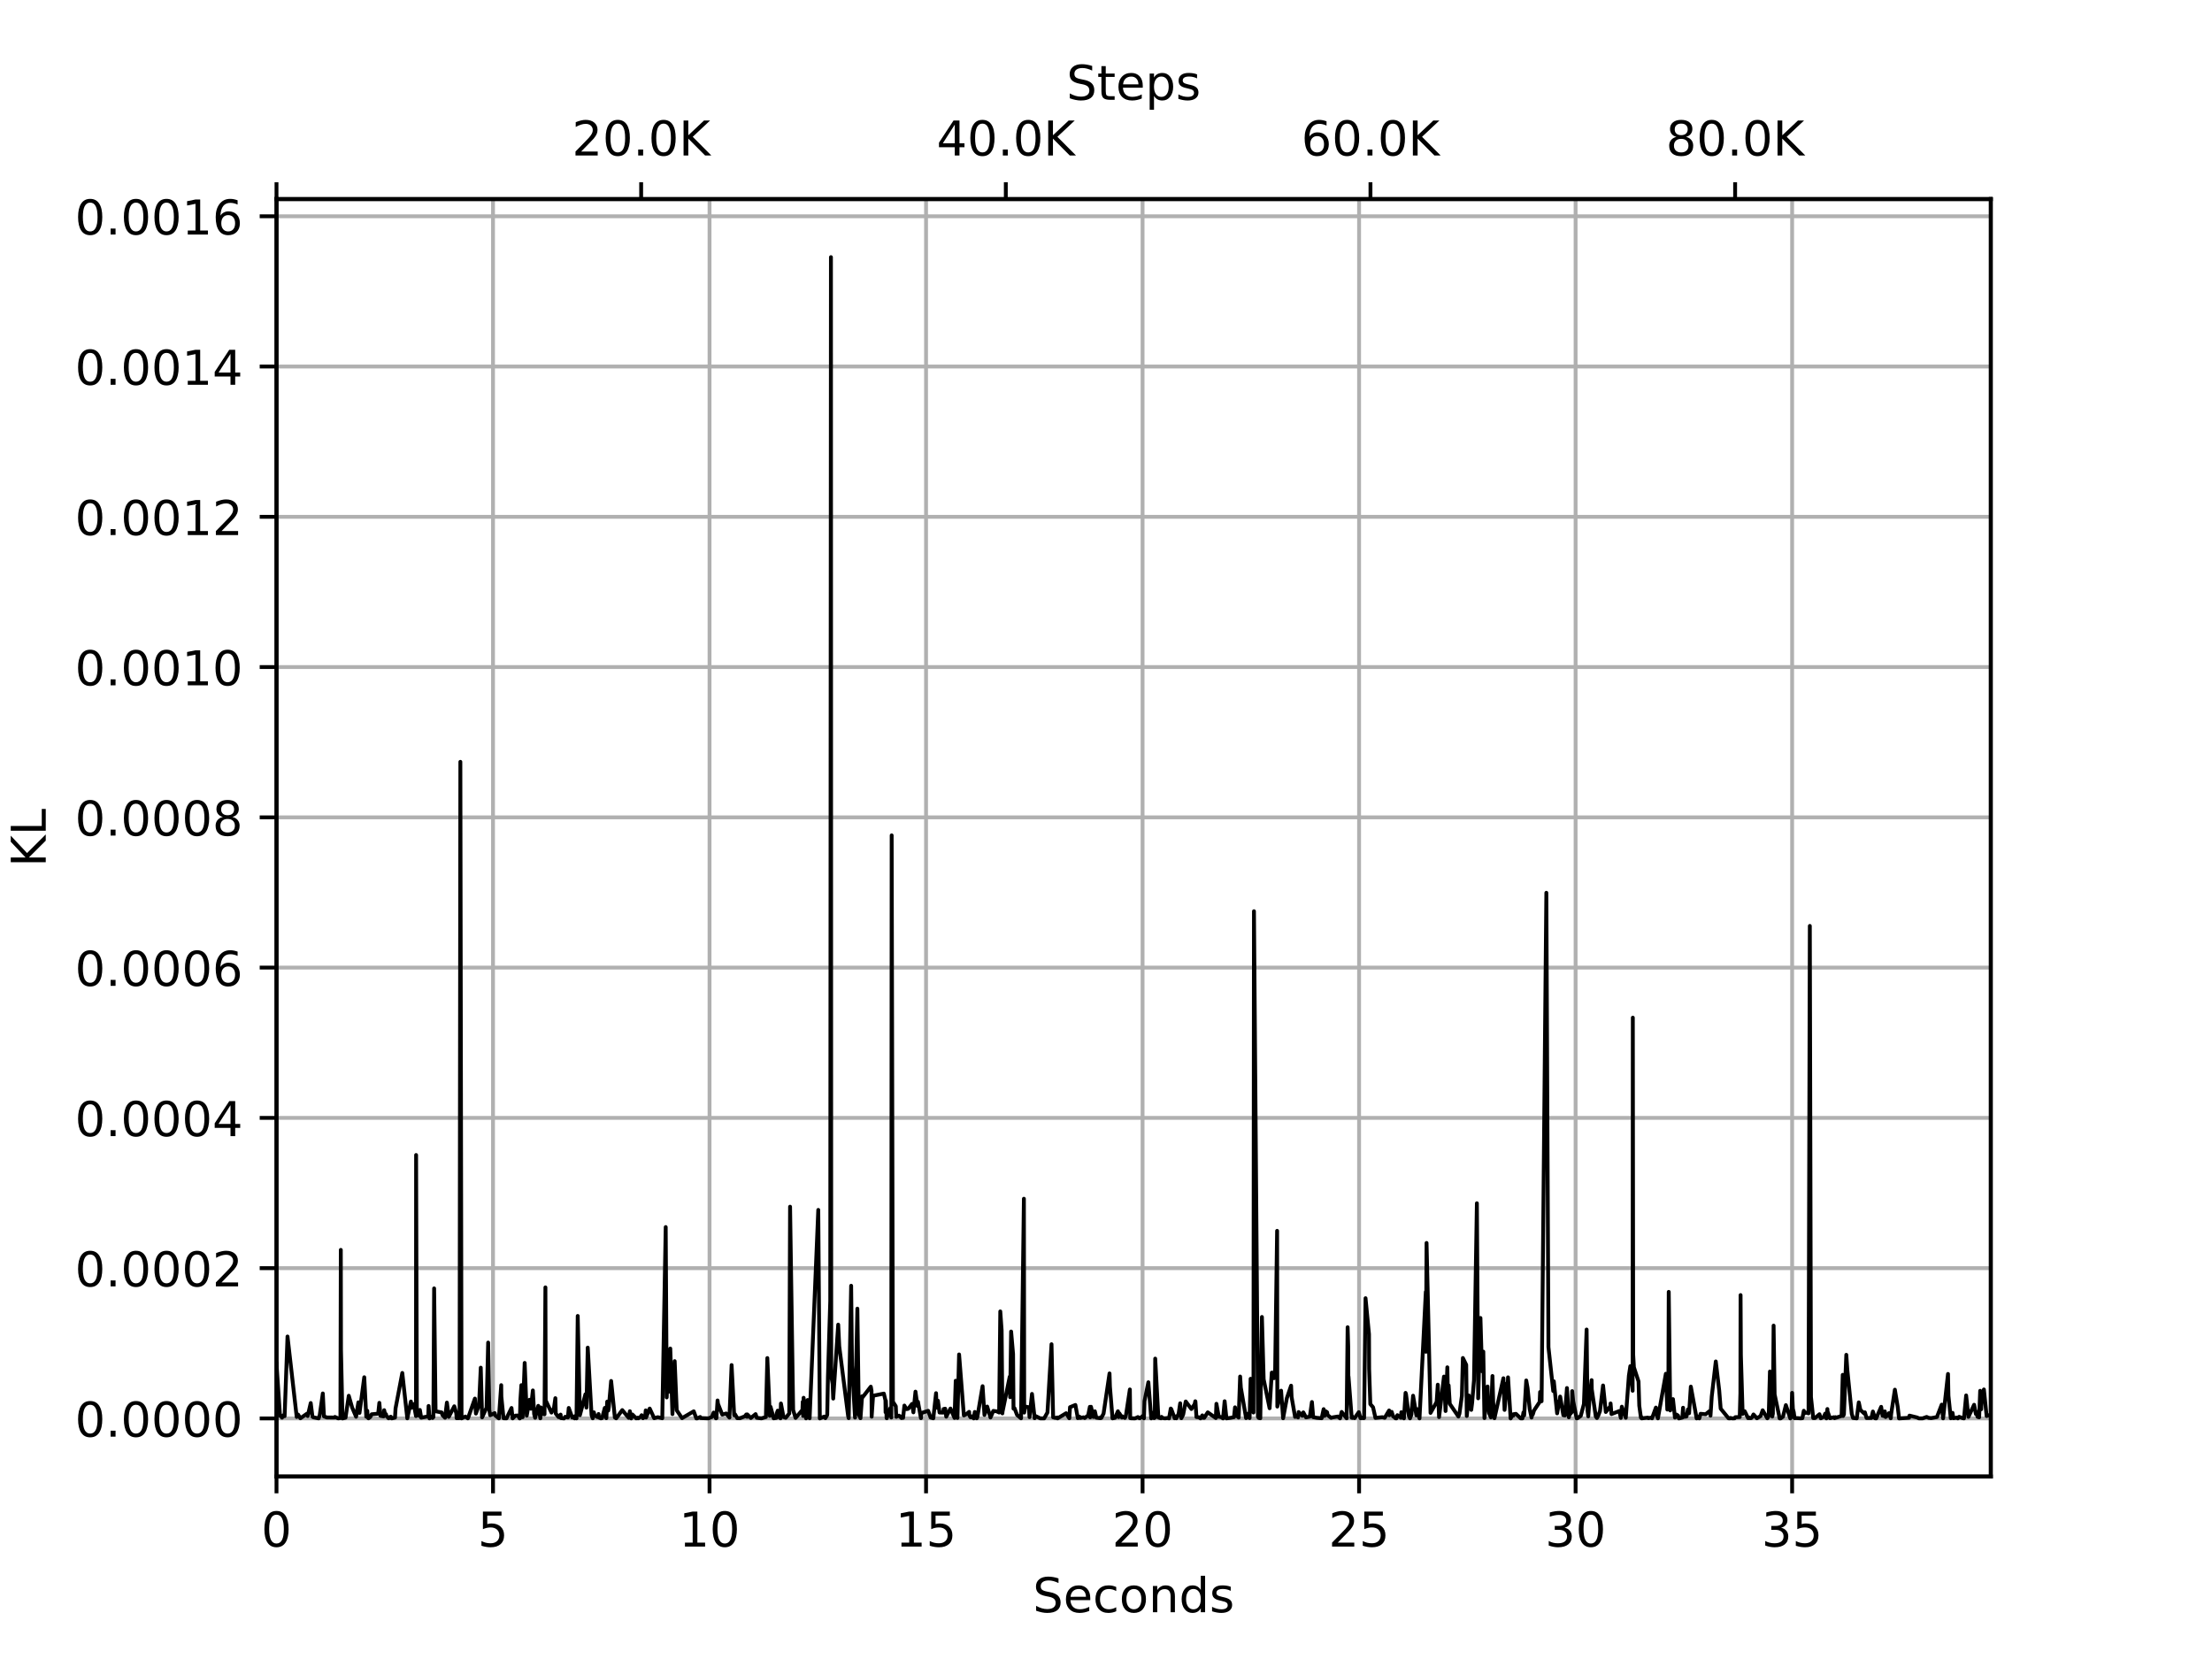 <?xml version="1.0" encoding="utf-8" standalone="no"?>
<!DOCTYPE svg PUBLIC "-//W3C//DTD SVG 1.1//EN"
  "http://www.w3.org/Graphics/SVG/1.1/DTD/svg11.dtd">
<!-- Created with matplotlib (https://matplotlib.org/) -->
<svg height="345.6pt" version="1.1" viewBox="0 0 460.8 345.6" width="460.8pt" xmlns="http://www.w3.org/2000/svg" xmlns:xlink="http://www.w3.org/1999/xlink">
 <defs>
  <style type="text/css">
*{stroke-linecap:butt;stroke-linejoin:round;}
  </style>
 </defs>
 <g id="figure_1">
  <g id="patch_1">
   <path d="M 0 345.6 
L 460.8 345.6 
L 460.8 0 
L 0 0 
z
" style="fill:#ffffff;"/>
  </g>
  <g id="axes_1">
   <g id="patch_2">
    <path d="M 57.6 307.584 
L 414.72 307.584 
L 414.72 41.472 
L 57.6 41.472 
z
" style="fill:#ffffff;"/>
   </g>
   <g id="matplotlib.axis_1">
    <g id="xtick_1">
     <g id="line2d_1">
      <path clip-path="url(#p949c461bba)" d="M 57.6 307.584 
L 57.6 41.472 
" style="fill:none;stroke:#b0b0b0;stroke-linecap:square;stroke-width:0.8;"/>
     </g>
     <g id="line2d_2">
      <defs>
       <path d="M 0 0 
L 0 3.5 
" id="m90bfcabd53" style="stroke:#000000;stroke-width:0.8;"/>
      </defs>
      <g>
       <use style="stroke:#000000;stroke-width:0.8;" x="57.6" xlink:href="#m90bfcabd53" y="307.584"/>
      </g>
     </g>
     <g id="text_1">
      <!-- 0 -->
      <defs>
       <path d="M 31.781 66.406 
Q 24.172 66.406 20.328 58.906 
Q 16.5 51.422 16.5 36.375 
Q 16.5 21.391 20.328 13.891 
Q 24.172 6.391 31.781 6.391 
Q 39.453 6.391 43.281 13.891 
Q 47.125 21.391 47.125 36.375 
Q 47.125 51.422 43.281 58.906 
Q 39.453 66.406 31.781 66.406 
z
M 31.781 74.219 
Q 44.047 74.219 50.516 64.516 
Q 56.984 54.828 56.984 36.375 
Q 56.984 17.969 50.516 8.266 
Q 44.047 -1.422 31.781 -1.422 
Q 19.531 -1.422 13.062 8.266 
Q 6.594 17.969 6.594 36.375 
Q 6.594 54.828 13.062 64.516 
Q 19.531 74.219 31.781 74.219 
z
" id="DejaVuSans-48"/>
      </defs>
      <g transform="translate(54.419 322.182)scale(0.1 -0.1)">
       <use xlink:href="#DejaVuSans-48"/>
      </g>
     </g>
    </g>
    <g id="xtick_2">
     <g id="line2d_3">
      <path clip-path="url(#p949c461bba)" d="M 102.705 307.584 
L 102.705 41.472 
" style="fill:none;stroke:#b0b0b0;stroke-linecap:square;stroke-width:0.8;"/>
     </g>
     <g id="line2d_4">
      <g>
       <use style="stroke:#000000;stroke-width:0.8;" x="102.705" xlink:href="#m90bfcabd53" y="307.584"/>
      </g>
     </g>
     <g id="text_2">
      <!-- 5 -->
      <defs>
       <path d="M 10.797 72.906 
L 49.516 72.906 
L 49.516 64.594 
L 19.828 64.594 
L 19.828 46.734 
Q 21.969 47.469 24.109 47.828 
Q 26.266 48.188 28.422 48.188 
Q 40.625 48.188 47.75 41.5 
Q 54.891 34.812 54.891 23.391 
Q 54.891 11.625 47.562 5.094 
Q 40.234 -1.422 26.906 -1.422 
Q 22.312 -1.422 17.547 -0.641 
Q 12.797 0.141 7.719 1.703 
L 7.719 11.625 
Q 12.109 9.234 16.797 8.062 
Q 21.484 6.891 26.703 6.891 
Q 35.156 6.891 40.078 11.328 
Q 45.016 15.766 45.016 23.391 
Q 45.016 31 40.078 35.438 
Q 35.156 39.891 26.703 39.891 
Q 22.75 39.891 18.812 39.016 
Q 14.891 38.141 10.797 36.281 
z
" id="DejaVuSans-53"/>
      </defs>
      <g transform="translate(99.523 322.182)scale(0.1 -0.1)">
       <use xlink:href="#DejaVuSans-53"/>
      </g>
     </g>
    </g>
    <g id="xtick_3">
     <g id="line2d_5">
      <path clip-path="url(#p949c461bba)" d="M 147.809 307.584 
L 147.809 41.472 
" style="fill:none;stroke:#b0b0b0;stroke-linecap:square;stroke-width:0.8;"/>
     </g>
     <g id="line2d_6">
      <g>
       <use style="stroke:#000000;stroke-width:0.8;" x="147.809" xlink:href="#m90bfcabd53" y="307.584"/>
      </g>
     </g>
     <g id="text_3">
      <!-- 10 -->
      <defs>
       <path d="M 12.406 8.297 
L 28.516 8.297 
L 28.516 63.922 
L 10.984 60.406 
L 10.984 69.391 
L 28.422 72.906 
L 38.281 72.906 
L 38.281 8.297 
L 54.391 8.297 
L 54.391 0 
L 12.406 0 
z
" id="DejaVuSans-49"/>
      </defs>
      <g transform="translate(141.447 322.182)scale(0.1 -0.1)">
       <use xlink:href="#DejaVuSans-49"/>
       <use x="63.623" xlink:href="#DejaVuSans-48"/>
      </g>
     </g>
    </g>
    <g id="xtick_4">
     <g id="line2d_7">
      <path clip-path="url(#p949c461bba)" d="M 192.914 307.584 
L 192.914 41.472 
" style="fill:none;stroke:#b0b0b0;stroke-linecap:square;stroke-width:0.8;"/>
     </g>
     <g id="line2d_8">
      <g>
       <use style="stroke:#000000;stroke-width:0.8;" x="192.914" xlink:href="#m90bfcabd53" y="307.584"/>
      </g>
     </g>
     <g id="text_4">
      <!-- 15 -->
      <g transform="translate(186.551 322.182)scale(0.1 -0.1)">
       <use xlink:href="#DejaVuSans-49"/>
       <use x="63.623" xlink:href="#DejaVuSans-53"/>
      </g>
     </g>
    </g>
    <g id="xtick_5">
     <g id="line2d_9">
      <path clip-path="url(#p949c461bba)" d="M 238.018 307.584 
L 238.018 41.472 
" style="fill:none;stroke:#b0b0b0;stroke-linecap:square;stroke-width:0.8;"/>
     </g>
     <g id="line2d_10">
      <g>
       <use style="stroke:#000000;stroke-width:0.8;" x="238.018" xlink:href="#m90bfcabd53" y="307.584"/>
      </g>
     </g>
     <g id="text_5">
      <!-- 20 -->
      <defs>
       <path d="M 19.188 8.297 
L 53.609 8.297 
L 53.609 0 
L 7.328 0 
L 7.328 8.297 
Q 12.938 14.109 22.625 23.891 
Q 32.328 33.688 34.812 36.531 
Q 39.547 41.844 41.422 45.531 
Q 43.312 49.219 43.312 52.781 
Q 43.312 58.594 39.234 62.25 
Q 35.156 65.922 28.609 65.922 
Q 23.969 65.922 18.812 64.312 
Q 13.672 62.703 7.812 59.422 
L 7.812 69.391 
Q 13.766 71.781 18.938 73 
Q 24.125 74.219 28.422 74.219 
Q 39.75 74.219 46.484 68.547 
Q 53.219 62.891 53.219 53.422 
Q 53.219 48.922 51.531 44.891 
Q 49.859 40.875 45.406 35.406 
Q 44.188 33.984 37.641 27.219 
Q 31.109 20.453 19.188 8.297 
z
" id="DejaVuSans-50"/>
      </defs>
      <g transform="translate(231.656 322.182)scale(0.1 -0.1)">
       <use xlink:href="#DejaVuSans-50"/>
       <use x="63.623" xlink:href="#DejaVuSans-48"/>
      </g>
     </g>
    </g>
    <g id="xtick_6">
     <g id="line2d_11">
      <path clip-path="url(#p949c461bba)" d="M 283.123 307.584 
L 283.123 41.472 
" style="fill:none;stroke:#b0b0b0;stroke-linecap:square;stroke-width:0.8;"/>
     </g>
     <g id="line2d_12">
      <g>
       <use style="stroke:#000000;stroke-width:0.8;" x="283.123" xlink:href="#m90bfcabd53" y="307.584"/>
      </g>
     </g>
     <g id="text_6">
      <!-- 25 -->
      <g transform="translate(276.76 322.182)scale(0.1 -0.1)">
       <use xlink:href="#DejaVuSans-50"/>
       <use x="63.623" xlink:href="#DejaVuSans-53"/>
      </g>
     </g>
    </g>
    <g id="xtick_7">
     <g id="line2d_13">
      <path clip-path="url(#p949c461bba)" d="M 328.227 307.584 
L 328.227 41.472 
" style="fill:none;stroke:#b0b0b0;stroke-linecap:square;stroke-width:0.8;"/>
     </g>
     <g id="line2d_14">
      <g>
       <use style="stroke:#000000;stroke-width:0.8;" x="328.227" xlink:href="#m90bfcabd53" y="307.584"/>
      </g>
     </g>
     <g id="text_7">
      <!-- 30 -->
      <defs>
       <path d="M 40.578 39.312 
Q 47.656 37.797 51.625 33 
Q 55.609 28.219 55.609 21.188 
Q 55.609 10.406 48.188 4.484 
Q 40.766 -1.422 27.094 -1.422 
Q 22.516 -1.422 17.656 -0.516 
Q 12.797 0.391 7.625 2.203 
L 7.625 11.719 
Q 11.719 9.328 16.594 8.109 
Q 21.484 6.891 26.812 6.891 
Q 36.078 6.891 40.938 10.547 
Q 45.797 14.203 45.797 21.188 
Q 45.797 27.641 41.281 31.266 
Q 36.766 34.906 28.719 34.906 
L 20.219 34.906 
L 20.219 43.016 
L 29.109 43.016 
Q 36.375 43.016 40.234 45.922 
Q 44.094 48.828 44.094 54.297 
Q 44.094 59.906 40.109 62.906 
Q 36.141 65.922 28.719 65.922 
Q 24.656 65.922 20.016 65.031 
Q 15.375 64.156 9.812 62.312 
L 9.812 71.094 
Q 15.438 72.656 20.344 73.438 
Q 25.25 74.219 29.594 74.219 
Q 40.828 74.219 47.359 69.109 
Q 53.906 64.016 53.906 55.328 
Q 53.906 49.266 50.438 45.094 
Q 46.969 40.922 40.578 39.312 
z
" id="DejaVuSans-51"/>
      </defs>
      <g transform="translate(321.865 322.182)scale(0.1 -0.1)">
       <use xlink:href="#DejaVuSans-51"/>
       <use x="63.623" xlink:href="#DejaVuSans-48"/>
      </g>
     </g>
    </g>
    <g id="xtick_8">
     <g id="line2d_15">
      <path clip-path="url(#p949c461bba)" d="M 373.332 307.584 
L 373.332 41.472 
" style="fill:none;stroke:#b0b0b0;stroke-linecap:square;stroke-width:0.8;"/>
     </g>
     <g id="line2d_16">
      <g>
       <use style="stroke:#000000;stroke-width:0.8;" x="373.332" xlink:href="#m90bfcabd53" y="307.584"/>
      </g>
     </g>
     <g id="text_8">
      <!-- 35 -->
      <g transform="translate(366.969 322.182)scale(0.1 -0.1)">
       <use xlink:href="#DejaVuSans-51"/>
       <use x="63.623" xlink:href="#DejaVuSans-53"/>
      </g>
     </g>
    </g>
    <g id="text_9">
     <!-- Seconds -->
     <defs>
      <path d="M 53.516 70.516 
L 53.516 60.891 
Q 47.906 63.578 42.922 64.891 
Q 37.938 66.219 33.297 66.219 
Q 25.25 66.219 20.875 63.094 
Q 16.5 59.969 16.5 54.203 
Q 16.5 49.359 19.406 46.891 
Q 22.312 44.438 30.422 42.922 
L 36.375 41.703 
Q 47.406 39.594 52.656 34.297 
Q 57.906 29 57.906 20.125 
Q 57.906 9.516 50.797 4.047 
Q 43.703 -1.422 29.984 -1.422 
Q 24.812 -1.422 18.969 -0.25 
Q 13.141 0.922 6.891 3.219 
L 6.891 13.375 
Q 12.891 10.016 18.656 8.297 
Q 24.422 6.594 29.984 6.594 
Q 38.422 6.594 43.016 9.906 
Q 47.609 13.234 47.609 19.391 
Q 47.609 24.75 44.312 27.781 
Q 41.016 30.812 33.5 32.328 
L 27.484 33.5 
Q 16.453 35.688 11.516 40.375 
Q 6.594 45.062 6.594 53.422 
Q 6.594 63.094 13.406 68.656 
Q 20.219 74.219 32.172 74.219 
Q 37.312 74.219 42.625 73.281 
Q 47.953 72.359 53.516 70.516 
z
" id="DejaVuSans-83"/>
      <path d="M 56.203 29.594 
L 56.203 25.203 
L 14.891 25.203 
Q 15.484 15.922 20.484 11.062 
Q 25.484 6.203 34.422 6.203 
Q 39.594 6.203 44.453 7.469 
Q 49.312 8.734 54.109 11.281 
L 54.109 2.781 
Q 49.266 0.734 44.188 -0.344 
Q 39.109 -1.422 33.891 -1.422 
Q 20.797 -1.422 13.156 6.188 
Q 5.516 13.812 5.516 26.812 
Q 5.516 40.234 12.766 48.109 
Q 20.016 56 32.328 56 
Q 43.359 56 49.781 48.891 
Q 56.203 41.797 56.203 29.594 
z
M 47.219 32.234 
Q 47.125 39.594 43.094 43.984 
Q 39.062 48.391 32.422 48.391 
Q 24.906 48.391 20.391 44.141 
Q 15.875 39.891 15.188 32.172 
z
" id="DejaVuSans-101"/>
      <path d="M 48.781 52.594 
L 48.781 44.188 
Q 44.969 46.297 41.141 47.344 
Q 37.312 48.391 33.406 48.391 
Q 24.656 48.391 19.812 42.844 
Q 14.984 37.312 14.984 27.297 
Q 14.984 17.281 19.812 11.734 
Q 24.656 6.203 33.406 6.203 
Q 37.312 6.203 41.141 7.25 
Q 44.969 8.297 48.781 10.406 
L 48.781 2.094 
Q 45.016 0.344 40.984 -0.531 
Q 36.969 -1.422 32.422 -1.422 
Q 20.062 -1.422 12.781 6.344 
Q 5.516 14.109 5.516 27.297 
Q 5.516 40.672 12.859 48.328 
Q 20.219 56 33.016 56 
Q 37.156 56 41.109 55.141 
Q 45.062 54.297 48.781 52.594 
z
" id="DejaVuSans-99"/>
      <path d="M 30.609 48.391 
Q 23.391 48.391 19.188 42.75 
Q 14.984 37.109 14.984 27.297 
Q 14.984 17.484 19.156 11.844 
Q 23.344 6.203 30.609 6.203 
Q 37.797 6.203 41.984 11.859 
Q 46.188 17.531 46.188 27.297 
Q 46.188 37.016 41.984 42.703 
Q 37.797 48.391 30.609 48.391 
z
M 30.609 56 
Q 42.328 56 49.016 48.375 
Q 55.719 40.766 55.719 27.297 
Q 55.719 13.875 49.016 6.219 
Q 42.328 -1.422 30.609 -1.422 
Q 18.844 -1.422 12.172 6.219 
Q 5.516 13.875 5.516 27.297 
Q 5.516 40.766 12.172 48.375 
Q 18.844 56 30.609 56 
z
" id="DejaVuSans-111"/>
      <path d="M 54.891 33.016 
L 54.891 0 
L 45.906 0 
L 45.906 32.719 
Q 45.906 40.484 42.875 44.328 
Q 39.844 48.188 33.797 48.188 
Q 26.516 48.188 22.312 43.547 
Q 18.109 38.922 18.109 30.906 
L 18.109 0 
L 9.078 0 
L 9.078 54.688 
L 18.109 54.688 
L 18.109 46.188 
Q 21.344 51.125 25.703 53.562 
Q 30.078 56 35.797 56 
Q 45.219 56 50.047 50.172 
Q 54.891 44.344 54.891 33.016 
z
" id="DejaVuSans-110"/>
      <path d="M 45.406 46.391 
L 45.406 75.984 
L 54.391 75.984 
L 54.391 0 
L 45.406 0 
L 45.406 8.203 
Q 42.578 3.328 38.25 0.953 
Q 33.938 -1.422 27.875 -1.422 
Q 17.969 -1.422 11.734 6.484 
Q 5.516 14.406 5.516 27.297 
Q 5.516 40.188 11.734 48.094 
Q 17.969 56 27.875 56 
Q 33.938 56 38.25 53.625 
Q 42.578 51.266 45.406 46.391 
z
M 14.797 27.297 
Q 14.797 17.391 18.875 11.75 
Q 22.953 6.109 30.078 6.109 
Q 37.203 6.109 41.297 11.75 
Q 45.406 17.391 45.406 27.297 
Q 45.406 37.203 41.297 42.844 
Q 37.203 48.484 30.078 48.484 
Q 22.953 48.484 18.875 42.844 
Q 14.797 37.203 14.797 27.297 
z
" id="DejaVuSans-100"/>
      <path d="M 44.281 53.078 
L 44.281 44.578 
Q 40.484 46.531 36.375 47.5 
Q 32.281 48.484 27.875 48.484 
Q 21.188 48.484 17.844 46.438 
Q 14.5 44.391 14.5 40.281 
Q 14.5 37.156 16.891 35.375 
Q 19.281 33.594 26.516 31.984 
L 29.594 31.297 
Q 39.156 29.25 43.188 25.516 
Q 47.219 21.781 47.219 15.094 
Q 47.219 7.469 41.188 3.016 
Q 35.156 -1.422 24.609 -1.422 
Q 20.219 -1.422 15.453 -0.562 
Q 10.688 0.297 5.422 2 
L 5.422 11.281 
Q 10.406 8.688 15.234 7.391 
Q 20.062 6.109 24.812 6.109 
Q 31.156 6.109 34.562 8.281 
Q 37.984 10.453 37.984 14.406 
Q 37.984 18.062 35.516 20.016 
Q 33.062 21.969 24.703 23.781 
L 21.578 24.516 
Q 13.234 26.266 9.516 29.906 
Q 5.812 33.547 5.812 39.891 
Q 5.812 47.609 11.281 51.797 
Q 16.75 56 26.812 56 
Q 31.781 56 36.172 55.266 
Q 40.578 54.547 44.281 53.078 
z
" id="DejaVuSans-115"/>
     </defs>
     <g transform="translate(215.153 335.861)scale(0.1 -0.1)">
      <use xlink:href="#DejaVuSans-83"/>
      <use x="63.477" xlink:href="#DejaVuSans-101"/>
      <use x="125" xlink:href="#DejaVuSans-99"/>
      <use x="179.98" xlink:href="#DejaVuSans-111"/>
      <use x="241.162" xlink:href="#DejaVuSans-110"/>
      <use x="304.541" xlink:href="#DejaVuSans-100"/>
      <use x="368.018" xlink:href="#DejaVuSans-115"/>
     </g>
    </g>
   </g>
   <g id="matplotlib.axis_2">
    <g id="ytick_1">
     <g id="line2d_17">
      <path clip-path="url(#p949c461bba)" d="M 57.6 295.482 
L 414.72 295.482 
" style="fill:none;stroke:#b0b0b0;stroke-linecap:square;stroke-width:0.8;"/>
     </g>
     <g id="line2d_18">
      <defs>
       <path d="M 0 0 
L -3.5 0 
" id="mb5ac6f2df6" style="stroke:#000000;stroke-width:0.8;"/>
      </defs>
      <g>
       <use style="stroke:#000000;stroke-width:0.8;" x="57.6" xlink:href="#mb5ac6f2df6" y="295.482"/>
      </g>
     </g>
     <g id="text_10">
      <!-- 0.0000 -->
      <defs>
       <path d="M 10.688 12.406 
L 21 12.406 
L 21 0 
L 10.688 0 
z
" id="DejaVuSans-46"/>
      </defs>
      <g transform="translate(15.609 299.282)scale(0.1 -0.1)">
       <use xlink:href="#DejaVuSans-48"/>
       <use x="63.623" xlink:href="#DejaVuSans-46"/>
       <use x="95.41" xlink:href="#DejaVuSans-48"/>
       <use x="159.033" xlink:href="#DejaVuSans-48"/>
       <use x="222.656" xlink:href="#DejaVuSans-48"/>
       <use x="286.279" xlink:href="#DejaVuSans-48"/>
      </g>
     </g>
    </g>
    <g id="ytick_2">
     <g id="line2d_19">
      <path clip-path="url(#p949c461bba)" d="M 57.6 264.179 
L 414.72 264.179 
" style="fill:none;stroke:#b0b0b0;stroke-linecap:square;stroke-width:0.8;"/>
     </g>
     <g id="line2d_20">
      <g>
       <use style="stroke:#000000;stroke-width:0.8;" x="57.6" xlink:href="#mb5ac6f2df6" y="264.179"/>
      </g>
     </g>
     <g id="text_11">
      <!-- 0.0002 -->
      <g transform="translate(15.609 267.978)scale(0.1 -0.1)">
       <use xlink:href="#DejaVuSans-48"/>
       <use x="63.623" xlink:href="#DejaVuSans-46"/>
       <use x="95.41" xlink:href="#DejaVuSans-48"/>
       <use x="159.033" xlink:href="#DejaVuSans-48"/>
       <use x="222.656" xlink:href="#DejaVuSans-48"/>
       <use x="286.279" xlink:href="#DejaVuSans-50"/>
      </g>
     </g>
    </g>
    <g id="ytick_3">
     <g id="line2d_21">
      <path clip-path="url(#p949c461bba)" d="M 57.6 232.875 
L 414.72 232.875 
" style="fill:none;stroke:#b0b0b0;stroke-linecap:square;stroke-width:0.8;"/>
     </g>
     <g id="line2d_22">
      <g>
       <use style="stroke:#000000;stroke-width:0.8;" x="57.6" xlink:href="#mb5ac6f2df6" y="232.875"/>
      </g>
     </g>
     <g id="text_12">
      <!-- 0.0004 -->
      <defs>
       <path d="M 37.797 64.312 
L 12.891 25.391 
L 37.797 25.391 
z
M 35.203 72.906 
L 47.609 72.906 
L 47.609 25.391 
L 58.016 25.391 
L 58.016 17.188 
L 47.609 17.188 
L 47.609 0 
L 37.797 0 
L 37.797 17.188 
L 4.891 17.188 
L 4.891 26.703 
z
" id="DejaVuSans-52"/>
      </defs>
      <g transform="translate(15.609 236.674)scale(0.1 -0.1)">
       <use xlink:href="#DejaVuSans-48"/>
       <use x="63.623" xlink:href="#DejaVuSans-46"/>
       <use x="95.41" xlink:href="#DejaVuSans-48"/>
       <use x="159.033" xlink:href="#DejaVuSans-48"/>
       <use x="222.656" xlink:href="#DejaVuSans-48"/>
       <use x="286.279" xlink:href="#DejaVuSans-52"/>
      </g>
     </g>
    </g>
    <g id="ytick_4">
     <g id="line2d_23">
      <path clip-path="url(#p949c461bba)" d="M 57.6 201.571 
L 414.72 201.571 
" style="fill:none;stroke:#b0b0b0;stroke-linecap:square;stroke-width:0.8;"/>
     </g>
     <g id="line2d_24">
      <g>
       <use style="stroke:#000000;stroke-width:0.8;" x="57.6" xlink:href="#mb5ac6f2df6" y="201.571"/>
      </g>
     </g>
     <g id="text_13">
      <!-- 0.0006 -->
      <defs>
       <path d="M 33.016 40.375 
Q 26.375 40.375 22.484 35.828 
Q 18.609 31.297 18.609 23.391 
Q 18.609 15.531 22.484 10.953 
Q 26.375 6.391 33.016 6.391 
Q 39.656 6.391 43.531 10.953 
Q 47.406 15.531 47.406 23.391 
Q 47.406 31.297 43.531 35.828 
Q 39.656 40.375 33.016 40.375 
z
M 52.594 71.297 
L 52.594 62.312 
Q 48.875 64.062 45.094 64.984 
Q 41.312 65.922 37.594 65.922 
Q 27.828 65.922 22.672 59.328 
Q 17.531 52.734 16.797 39.406 
Q 19.672 43.656 24.016 45.922 
Q 28.375 48.188 33.594 48.188 
Q 44.578 48.188 50.953 41.516 
Q 57.328 34.859 57.328 23.391 
Q 57.328 12.156 50.688 5.359 
Q 44.047 -1.422 33.016 -1.422 
Q 20.359 -1.422 13.672 8.266 
Q 6.984 17.969 6.984 36.375 
Q 6.984 53.656 15.188 63.938 
Q 23.391 74.219 37.203 74.219 
Q 40.922 74.219 44.703 73.484 
Q 48.484 72.75 52.594 71.297 
z
" id="DejaVuSans-54"/>
      </defs>
      <g transform="translate(15.609 205.37)scale(0.1 -0.1)">
       <use xlink:href="#DejaVuSans-48"/>
       <use x="63.623" xlink:href="#DejaVuSans-46"/>
       <use x="95.41" xlink:href="#DejaVuSans-48"/>
       <use x="159.033" xlink:href="#DejaVuSans-48"/>
       <use x="222.656" xlink:href="#DejaVuSans-48"/>
       <use x="286.279" xlink:href="#DejaVuSans-54"/>
      </g>
     </g>
    </g>
    <g id="ytick_5">
     <g id="line2d_25">
      <path clip-path="url(#p949c461bba)" d="M 57.6 170.267 
L 414.72 170.267 
" style="fill:none;stroke:#b0b0b0;stroke-linecap:square;stroke-width:0.8;"/>
     </g>
     <g id="line2d_26">
      <g>
       <use style="stroke:#000000;stroke-width:0.8;" x="57.6" xlink:href="#mb5ac6f2df6" y="170.267"/>
      </g>
     </g>
     <g id="text_14">
      <!-- 0.0008 -->
      <defs>
       <path d="M 31.781 34.625 
Q 24.75 34.625 20.719 30.859 
Q 16.703 27.094 16.703 20.516 
Q 16.703 13.922 20.719 10.156 
Q 24.75 6.391 31.781 6.391 
Q 38.812 6.391 42.859 10.172 
Q 46.922 13.969 46.922 20.516 
Q 46.922 27.094 42.891 30.859 
Q 38.875 34.625 31.781 34.625 
z
M 21.922 38.812 
Q 15.578 40.375 12.031 44.719 
Q 8.5 49.078 8.5 55.328 
Q 8.5 64.062 14.719 69.141 
Q 20.953 74.219 31.781 74.219 
Q 42.672 74.219 48.875 69.141 
Q 55.078 64.062 55.078 55.328 
Q 55.078 49.078 51.531 44.719 
Q 48 40.375 41.703 38.812 
Q 48.828 37.156 52.797 32.312 
Q 56.781 27.484 56.781 20.516 
Q 56.781 9.906 50.312 4.234 
Q 43.844 -1.422 31.781 -1.422 
Q 19.734 -1.422 13.25 4.234 
Q 6.781 9.906 6.781 20.516 
Q 6.781 27.484 10.781 32.312 
Q 14.797 37.156 21.922 38.812 
z
M 18.312 54.391 
Q 18.312 48.734 21.844 45.562 
Q 25.391 42.391 31.781 42.391 
Q 38.141 42.391 41.719 45.562 
Q 45.312 48.734 45.312 54.391 
Q 45.312 60.062 41.719 63.234 
Q 38.141 66.406 31.781 66.406 
Q 25.391 66.406 21.844 63.234 
Q 18.312 60.062 18.312 54.391 
z
" id="DejaVuSans-56"/>
      </defs>
      <g transform="translate(15.609 174.066)scale(0.1 -0.1)">
       <use xlink:href="#DejaVuSans-48"/>
       <use x="63.623" xlink:href="#DejaVuSans-46"/>
       <use x="95.41" xlink:href="#DejaVuSans-48"/>
       <use x="159.033" xlink:href="#DejaVuSans-48"/>
       <use x="222.656" xlink:href="#DejaVuSans-48"/>
       <use x="286.279" xlink:href="#DejaVuSans-56"/>
      </g>
     </g>
    </g>
    <g id="ytick_6">
     <g id="line2d_27">
      <path clip-path="url(#p949c461bba)" d="M 57.6 138.963 
L 414.72 138.963 
" style="fill:none;stroke:#b0b0b0;stroke-linecap:square;stroke-width:0.8;"/>
     </g>
     <g id="line2d_28">
      <g>
       <use style="stroke:#000000;stroke-width:0.8;" x="57.6" xlink:href="#mb5ac6f2df6" y="138.963"/>
      </g>
     </g>
     <g id="text_15">
      <!-- 0.0010 -->
      <g transform="translate(15.609 142.763)scale(0.1 -0.1)">
       <use xlink:href="#DejaVuSans-48"/>
       <use x="63.623" xlink:href="#DejaVuSans-46"/>
       <use x="95.41" xlink:href="#DejaVuSans-48"/>
       <use x="159.033" xlink:href="#DejaVuSans-48"/>
       <use x="222.656" xlink:href="#DejaVuSans-49"/>
       <use x="286.279" xlink:href="#DejaVuSans-48"/>
      </g>
     </g>
    </g>
    <g id="ytick_7">
     <g id="line2d_29">
      <path clip-path="url(#p949c461bba)" d="M 57.6 107.66 
L 414.72 107.66 
" style="fill:none;stroke:#b0b0b0;stroke-linecap:square;stroke-width:0.8;"/>
     </g>
     <g id="line2d_30">
      <g>
       <use style="stroke:#000000;stroke-width:0.8;" x="57.6" xlink:href="#mb5ac6f2df6" y="107.66"/>
      </g>
     </g>
     <g id="text_16">
      <!-- 0.0012 -->
      <g transform="translate(15.609 111.459)scale(0.1 -0.1)">
       <use xlink:href="#DejaVuSans-48"/>
       <use x="63.623" xlink:href="#DejaVuSans-46"/>
       <use x="95.41" xlink:href="#DejaVuSans-48"/>
       <use x="159.033" xlink:href="#DejaVuSans-48"/>
       <use x="222.656" xlink:href="#DejaVuSans-49"/>
       <use x="286.279" xlink:href="#DejaVuSans-50"/>
      </g>
     </g>
    </g>
    <g id="ytick_8">
     <g id="line2d_31">
      <path clip-path="url(#p949c461bba)" d="M 57.6 76.356 
L 414.72 76.356 
" style="fill:none;stroke:#b0b0b0;stroke-linecap:square;stroke-width:0.8;"/>
     </g>
     <g id="line2d_32">
      <g>
       <use style="stroke:#000000;stroke-width:0.8;" x="57.6" xlink:href="#mb5ac6f2df6" y="76.356"/>
      </g>
     </g>
     <g id="text_17">
      <!-- 0.0014 -->
      <g transform="translate(15.609 80.155)scale(0.1 -0.1)">
       <use xlink:href="#DejaVuSans-48"/>
       <use x="63.623" xlink:href="#DejaVuSans-46"/>
       <use x="95.41" xlink:href="#DejaVuSans-48"/>
       <use x="159.033" xlink:href="#DejaVuSans-48"/>
       <use x="222.656" xlink:href="#DejaVuSans-49"/>
       <use x="286.279" xlink:href="#DejaVuSans-52"/>
      </g>
     </g>
    </g>
    <g id="ytick_9">
     <g id="line2d_33">
      <path clip-path="url(#p949c461bba)" d="M 57.6 45.052 
L 414.72 45.052 
" style="fill:none;stroke:#b0b0b0;stroke-linecap:square;stroke-width:0.8;"/>
     </g>
     <g id="line2d_34">
      <g>
       <use style="stroke:#000000;stroke-width:0.8;" x="57.6" xlink:href="#mb5ac6f2df6" y="45.052"/>
      </g>
     </g>
     <g id="text_18">
      <!-- 0.0016 -->
      <g transform="translate(15.609 48.851)scale(0.1 -0.1)">
       <use xlink:href="#DejaVuSans-48"/>
       <use x="63.623" xlink:href="#DejaVuSans-46"/>
       <use x="95.41" xlink:href="#DejaVuSans-48"/>
       <use x="159.033" xlink:href="#DejaVuSans-48"/>
       <use x="222.656" xlink:href="#DejaVuSans-49"/>
       <use x="286.279" xlink:href="#DejaVuSans-54"/>
      </g>
     </g>
    </g>
    <g id="text_19">
     <!-- KL -->
     <defs>
      <path d="M 9.812 72.906 
L 19.672 72.906 
L 19.672 42.094 
L 52.391 72.906 
L 65.094 72.906 
L 28.906 38.922 
L 67.672 0 
L 54.688 0 
L 19.672 35.109 
L 19.672 0 
L 9.812 0 
z
" id="DejaVuSans-75"/>
      <path d="M 9.812 72.906 
L 19.672 72.906 
L 19.672 8.297 
L 55.172 8.297 
L 55.172 0 
L 9.812 0 
z
" id="DejaVuSans-76"/>
     </defs>
     <g transform="translate(9.53 180.593)rotate(-90)scale(0.1 -0.1)">
      <use xlink:href="#DejaVuSans-75"/>
      <use x="65.576" xlink:href="#DejaVuSans-76"/>
     </g>
    </g>
   </g>
   <g id="line2d_35">
    <path clip-path="url(#p949c461bba)" d="M 57.6 284.062 
L 58.329 294.943 
L 58.418 294.757 
L 58.753 295.324 
L 59.199 294.673 
L 59.291 295.017 
L 59.894 278.419 
L 61.809 295.176 
L 62.091 294.671 
L 62.577 295.454 
L 63.938 294.503 
L 64.101 294.982 
L 64.73 292.278 
L 65.092 295.112 
L 65.271 295.251 
L 66.375 295.474 
L 66.605 294.799 
L 67.248 290.281 
L 67.485 295.056 
L 68.094 295.289 
L 69.723 295.296 
L 69.767 295.172 
L 70.462 295.481 
L 70.915 295.398 
L 70.996 260.376 
L 71.034 281.156 
L 71.343 295.488 
L 71.978 295.333 
L 72.655 290.762 
L 73.356 293.209 
L 74.179 295.137 
L 74.657 292.131 
L 74.893 294.334 
L 75.881 286.905 
L 76.3 295.118 
L 76.512 293.888 
L 76.606 295.286 
L 76.761 295.462 
L 77.129 295.195 
L 77.427 294.622 
L 78.78 294.492 
L 79.025 292.237 
L 79.261 294.945 
L 79.911 295.061 
L 80.029 293.766 
L 80.294 294.9 
L 80.41 294.597 
L 80.471 294.945 
L 80.951 295.462 
L 81.097 295.231 
L 81.157 295.384 
L 81.397 295.12 
L 81.604 295.477 
L 82.283 295.318 
L 82.401 293.385 
L 83.805 286.011 
L 84.846 295.467 
L 85.603 291.962 
L 85.69 293.261 
L 86.191 292.501 
L 86.661 294.99 
L 86.682 240.608 
L 86.84 294.607 
L 87.38 294.969 
L 87.47 293.717 
L 87.738 295.332 
L 89.206 295.058 
L 89.285 292.888 
L 89.471 295.48 
L 89.652 295.055 
L 89.801 295.24 
L 90.1 295.394 
L 90.284 295.203 
L 90.436 268.396 
L 90.737 293.996 
L 92.003 294.234 
L 92.181 294.797 
L 92.709 295.34 
L 93.099 292.186 
L 93.486 295.158 
L 94.636 292.956 
L 95.046 294.374 
L 95.133 295.44 
L 95.742 295.41 
L 95.901 158.702 
L 96.146 295.473 
L 96.941 295.093 
L 97.46 295.47 
L 97.49 295.445 
L 98.931 291.352 
L 99.14 294.471 
L 99.794 292.673 
L 100.152 284.908 
L 100.433 295.261 
L 101.362 293.239 
L 101.693 279.681 
L 101.934 293.715 
L 102.112 294.816 
L 103.064 294.376 
L 103.182 294.867 
L 103.924 295.473 
L 104.412 288.552 
L 104.441 290.931 
L 104.891 295.43 
L 105.011 295.462 
L 105.514 295.465 
L 106.555 293.31 
L 106.791 295.477 
L 107.393 294.891 
L 107.809 294.886 
L 108.075 295.17 
L 108.255 295.481 
L 108.317 295.467 
L 108.408 291.608 
L 108.612 288.55 
L 108.875 295.229 
L 109.3 283.92 
L 109.455 287.753 
L 109.725 294.904 
L 110.314 291.596 
L 110.582 293.466 
L 111.005 289.652 
L 111.271 294.564 
L 111.478 295.354 
L 112.13 292.861 
L 112.564 295.461 
L 112.686 293.2 
L 112.955 294.554 
L 113.434 294.629 
L 113.618 268.187 
L 113.679 291.734 
L 114.881 294.267 
L 115.393 293.351 
L 115.691 291.266 
L 115.78 294.484 
L 116.366 295.215 
L 116.782 294.685 
L 116.842 295.41 
L 117.495 295.483 
L 117.741 295.143 
L 118.301 295.292 
L 118.48 293.301 
L 119.211 295.306 
L 119.609 295.096 
L 119.701 295.471 
L 119.731 295.457 
L 119.853 294.963 
L 120.096 295.472 
L 120.351 274.137 
L 120.801 294.811 
L 121.953 290.451 
L 122.166 293.231 
L 122.437 280.733 
L 123.234 294.8 
L 123.475 295.462 
L 123.719 294.212 
L 123.842 294.8 
L 124.448 295.195 
L 124.597 295.085 
L 124.689 294.56 
L 124.78 295.308 
L 125.183 295.475 
L 125.274 295.358 
L 125.424 295.415 
L 125.989 293.296 
L 126.308 295.435 
L 126.491 291.981 
L 126.709 293.846 
L 126.831 293.096 
L 127.31 287.681 
L 128.086 295.285 
L 128.36 295.462 
L 129.628 293.748 
L 130.969 295.36 
L 131.214 293.985 
L 131.488 295.482 
L 131.74 294.664 
L 132.537 295.471 
L 132.842 295.33 
L 132.902 295.465 
L 133.055 295.427 
L 133.482 295.114 
L 133.662 294.811 
L 133.947 295.438 
L 134.399 295.055 
L 134.521 293.806 
L 134.583 295.305 
L 135.345 293.429 
L 136.275 295.432 
L 137.035 295.23 
L 137.963 295.449 
L 138.679 255.621 
L 138.888 291.108 
L 139.037 287.899 
L 139.425 289.91 
L 139.631 280.926 
L 140.084 294.581 
L 140.548 283.551 
L 140.973 293.785 
L 142.08 295.427 
L 144.517 294.002 
L 145.056 295.476 
L 145.238 295.477 
L 145.87 295.187 
L 145.956 295.41 
L 147.597 295.472 
L 148.291 295.177 
L 148.671 294.259 
L 149.147 295.471 
L 149.239 295.434 
L 149.48 291.741 
L 149.566 292.427 
L 150.454 294.687 
L 151.28 294.455 
L 151.953 295.311 
L 152.406 284.366 
L 152.939 294.818 
L 153.115 294.61 
L 153.586 295.432 
L 154.153 295.442 
L 155.169 295.043 
L 155.464 294.659 
L 155.554 295.092 
L 155.642 295.152 
L 155.671 294.645 
L 156.415 295.398 
L 157.407 294.586 
L 157.649 295.355 
L 158.618 295.471 
L 159.549 295.197 
L 159.849 282.909 
L 160.364 294.943 
L 160.516 293.061 
L 161.173 295.466 
L 161.746 295.368 
L 161.805 294.436 
L 162.015 293.862 
L 162.192 295.064 
L 162.588 295.466 
L 162.683 292.373 
L 163.212 295.178 
L 163.67 295.358 
L 164.418 294.467 
L 164.586 251.38 
L 165.227 293.741 
L 165.734 295.381 
L 167.164 293.712 
L 167.224 292.025 
L 167.304 294.968 
L 167.406 291.182 
L 167.914 295.473 
L 168.249 291.64 
L 168.66 295.458 
L 170.461 252.046 
L 170.783 295.485 
L 171.699 295.107 
L 171.94 295.427 
L 172.327 294.763 
L 172.476 286.777 
L 172.957 271.031 
L 173.101 53.568 
L 173.16 286.592 
L 173.452 288.294 
L 173.572 291.35 
L 174.614 275.945 
L 174.83 280.432 
L 176.675 294.943 
L 176.799 295.429 
L 177.309 267.846 
L 177.486 284.474 
L 178.119 295.312 
L 178.606 272.612 
L 178.908 294.702 
L 179.252 295.442 
L 179.589 290.872 
L 179.678 291.095 
L 181.405 288.868 
L 181.553 289.714 
L 181.582 295.117 
L 181.878 290.761 
L 184.123 290.311 
L 184.453 291.7 
L 184.483 294.203 
L 184.545 291.803 
L 184.696 295.37 
L 184.726 295.455 
L 185.486 293.323 
L 185.676 295.293 
L 185.751 174.021 
L 186.01 292.009 
L 186.61 292.942 
L 186.706 295.152 
L 186.736 295.114 
L 187.283 294.904 
L 187.804 295.413 
L 188.011 294.959 
L 188.131 295.365 
L 188.401 292.804 
L 188.463 292.927 
L 188.863 293.548 
L 189.203 293.474 
L 189.997 292.458 
L 190.277 294.216 
L 190.711 289.904 
L 191.123 292.888 
L 191.228 292.014 
L 191.851 295.431 
L 191.943 294.356 
L 193.356 293.9 
L 193.874 295.305 
L 194.424 295.46 
L 194.996 290.224 
L 195.115 293.245 
L 195.388 291.789 
L 195.72 294.251 
L 196.482 294.274 
L 196.575 293.523 
L 196.903 293.457 
L 197.118 295.12 
L 198.003 293.424 
L 198.849 295.389 
L 199.093 287.629 
L 199.212 293.921 
L 199.455 295.391 
L 199.795 282.155 
L 200.791 294.859 
L 201.319 294.596 
L 201.891 294.114 
L 201.922 294.827 
L 202.166 295.249 
L 202.348 295.248 
L 202.439 295.041 
L 202.719 295.121 
L 202.841 295.478 
L 203.064 294.136 
L 203.096 294.937 
L 203.279 295.109 
L 203.462 295.464 
L 203.523 295.388 
L 203.612 295.12 
L 204.69 288.765 
L 205.079 294.757 
L 205.646 293.007 
L 206.337 295.287 
L 206.93 293.916 
L 207.655 294.019 
L 208.139 294.254 
L 208.378 273.19 
L 208.659 277.136 
L 208.814 294.433 
L 208.845 294.087 
L 210.344 286.787 
L 210.433 291.064 
L 210.637 277.383 
L 211.04 282.042 
L 211.132 293.451 
L 211.338 293.357 
L 211.875 294.764 
L 212.702 295.466 
L 213.297 249.718 
L 213.358 294.268 
L 213.539 293.004 
L 214.323 293.159 
L 214.473 295.215 
L 214.982 290.378 
L 215.531 295.442 
L 215.776 295.009 
L 216.711 295.474 
L 217.518 295.473 
L 218.206 294.249 
L 219.05 280.026 
L 219.389 295.252 
L 219.86 295.379 
L 220.279 295.286 
L 220.309 295.475 
L 222.09 294.4 
L 222.754 295.451 
L 222.906 293.142 
L 224.022 292.68 
L 224.532 295.425 
L 224.709 295.086 
L 224.944 295.165 
L 225 295.391 
L 225.723 295.251 
L 225.963 295.403 
L 226.686 294.842 
L 227.04 293.069 
L 227.099 295.27 
L 227.275 293.055 
L 227.783 295.181 
L 228.08 293.996 
L 228.379 295.329 
L 229.233 295.443 
L 229.295 295.246 
L 229.423 295.379 
L 229.894 294.474 
L 231.133 286.109 
L 231.22 288.861 
L 231.754 295.471 
L 232.293 295.354 
L 232.889 293.993 
L 233.041 295.208 
L 233.187 294.424 
L 233.718 295.303 
L 233.748 295.028 
L 234.336 295.382 
L 234.541 294.951 
L 235.371 289.447 
L 235.446 295.419 
L 235.665 295.46 
L 236.478 295.469 
L 237.052 295.202 
L 237.383 295.458 
L 237.529 295.409 
L 238.096 294.962 
L 238.242 295.087 
L 238.301 295.467 
L 238.417 291.885 
L 239.224 287.947 
L 239.822 295.475 
L 239.968 294.261 
L 240.416 295.424 
L 240.563 295.349 
L 240.652 283.025 
L 241.308 295.289 
L 241.851 295.46 
L 241.97 295.163 
L 242.117 295.377 
L 242.668 295.467 
L 243.226 295.393 
L 243.531 295.476 
L 243.891 293.424 
L 244.01 293.564 
L 244.697 295.452 
L 244.963 295.076 
L 245.052 295.459 
L 245.53 294.526 
L 245.856 292.331 
L 245.912 293.918 
L 246.092 295.44 
L 246.474 294.688 
L 247.01 291.954 
L 248.187 293.527 
L 248.87 292.518 
L 249.001 291.907 
L 249.031 291.958 
L 249.24 295.19 
L 249.747 295.239 
L 250.094 295.479 
L 250.465 294.85 
L 250.678 295.362 
L 250.861 295.363 
L 251.599 294.218 
L 253.283 295.404 
L 253.403 292.434 
L 253.892 295.127 
L 254.367 295.2 
L 254.783 295.481 
L 255.113 291.905 
L 255.49 295.47 
L 256.345 295.363 
L 257.065 295.22 
L 257.278 293.173 
L 257.369 294.267 
L 257.671 294.953 
L 258.036 295.305 
L 258.342 286.754 
L 258.492 289.08 
L 259.583 295.417 
L 259.854 294.525 
L 260.038 294.91 
L 260.313 295.418 
L 260.528 287.223 
L 260.873 293.705 
L 261.118 294.253 
L 261.224 189.825 
L 262.053 295.126 
L 262.209 295.376 
L 262.542 295.454 
L 262.882 274.349 
L 263.243 287.323 
L 264.482 293.367 
L 264.937 285.934 
L 265.392 287.101 
L 265.64 285.209 
L 266.045 256.41 
L 266.091 293.016 
L 266.873 289.699 
L 267.295 295.45 
L 268.077 291.254 
L 268.959 288.662 
L 269.059 290.99 
L 269.787 295.17 
L 269.849 294.862 
L 270.407 295.282 
L 270.533 294.151 
L 271.292 294.931 
L 271.505 294.222 
L 272.067 295.27 
L 272.861 295.105 
L 273.298 292.067 
L 273.561 295.22 
L 274.324 295.362 
L 275.327 295.444 
L 275.74 293.553 
L 275.919 294.962 
L 276.191 294.005 
L 276.468 294.201 
L 276.557 294.772 
L 277.292 295.365 
L 277.558 295.278 
L 278.669 295.087 
L 279.155 295.47 
L 279.488 294.134 
L 280.529 295.464 
L 280.736 276.487 
L 280.855 280.38 
L 280.887 287.941 
L 280.918 286.768 
L 281.582 295.345 
L 281.617 294.93 
L 281.737 295.376 
L 282.06 295.308 
L 282.175 295.424 
L 283.063 294.178 
L 283.415 295.446 
L 283.628 295.437 
L 283.96 295.232 
L 284.018 295.441 
L 284.166 295.41 
L 284.466 270.439 
L 285.186 277.939 
L 285.217 285.162 
L 285.461 292.499 
L 286.031 293.156 
L 286.53 295.376 
L 287.975 295.226 
L 288.456 295.355 
L 289.377 293.821 
L 289.407 294.819 
L 289.91 294.116 
L 290.216 295.058 
L 290.367 295.137 
L 290.715 295.462 
L 290.893 295.472 
L 291.099 294.806 
L 291.857 295.357 
L 291.926 294.184 
L 292.467 295.472 
L 292.803 290.162 
L 292.893 290.42 
L 293.491 294.923 
L 293.727 295.472 
L 294.021 294.697 
L 294.373 290.751 
L 295.058 294.851 
L 295.208 293.55 
L 295.709 295.476 
L 297.023 269.114 
L 297.053 281.6 
L 297.178 258.93 
L 298.005 294.334 
L 299.279 292.052 
L 299.517 288.452 
L 299.782 295.21 
L 300.807 286.765 
L 301.135 293.943 
L 301.507 284.835 
L 301.601 289.424 
L 301.777 288.599 
L 302.016 292.454 
L 303.818 295.091 
L 304.028 294.486 
L 304.535 290.783 
L 304.744 282.893 
L 305.436 284.309 
L 305.557 294.977 
L 305.98 290.695 
L 306.488 293.703 
L 306.668 292.272 
L 307.061 287.494 
L 307.661 250.66 
L 307.929 291.296 
L 308.405 274.557 
L 308.731 285.649 
L 309 281.564 
L 309.235 295.415 
L 309.885 288.835 
L 309.975 292.029 
L 310.034 291.981 
L 310.214 294.392 
L 310.58 295.273 
L 310.909 286.647 
L 311.057 292.094 
L 311.322 295.44 
L 313.184 287.118 
L 313.429 293.709 
L 313.93 288.183 
L 314.058 289 
L 314.151 286.923 
L 314.689 295.482 
L 314.989 294.974 
L 315.138 294.65 
L 315.262 294.902 
L 315.293 294.608 
L 315.794 294.528 
L 316.788 295.466 
L 317.151 295.472 
L 317.36 294.239 
L 317.515 294.851 
L 317.944 287.573 
L 318.218 289.122 
L 318.673 293.578 
L 319.046 295.298 
L 319.275 294.216 
L 319.306 294.669 
L 319.574 293.813 
L 320.74 292.058 
L 320.831 289.977 
L 321.14 291.908 
L 322.132 185.984 
L 322.57 280.621 
L 323.567 289.777 
L 323.686 287.75 
L 324.378 294.421 
L 324.83 291.854 
L 324.92 292.041 
L 325.009 290.931 
L 325.674 294.81 
L 326.004 294.868 
L 326.424 289.153 
L 326.818 295.256 
L 326.942 294.749 
L 327.454 294.138 
L 327.512 289.792 
L 327.72 291.874 
L 328.445 295.471 
L 328.597 295.456 
L 329.296 294.964 
L 329.959 292.484 
L 330.52 276.967 
L 330.71 293.838 
L 330.862 295.055 
L 331.107 291.692 
L 331.562 287.508 
L 331.593 289.4 
L 332.431 295.071 
L 332.668 295.401 
L 332.959 294.863 
L 333.307 293.929 
L 333.947 288.618 
L 334.518 294.144 
L 335.477 292.946 
L 335.513 292.363 
L 335.696 294.575 
L 337.341 293.944 
L 337.645 295.38 
L 337.858 293.041 
L 338.68 295.352 
L 339.325 286.573 
L 339.626 284.591 
L 340.104 289.721 
L 340.147 211.995 
L 340.222 282.207 
L 340.372 284.825 
L 341.336 287.781 
L 341.491 292.827 
L 341.832 295.319 
L 341.863 295.071 
L 341.988 295.474 
L 343.285 295.314 
L 343.376 295.437 
L 343.975 295.309 
L 344.151 295.464 
L 344.18 295.355 
L 344.956 293.22 
L 345.168 294.891 
L 345.374 295.469 
L 347.026 286.18 
L 347.329 293.64 
L 347.541 292.646 
L 347.63 269.119 
L 347.938 293.818 
L 348.509 291.46 
L 348.924 295.313 
L 349.258 294.686 
L 349.559 294.887 
L 349.74 295.486 
L 350.464 295.31 
L 350.615 293.257 
L 350.646 294.199 
L 350.766 295.16 
L 351.323 295.085 
L 351.633 293.602 
L 351.87 294.401 
L 352.232 288.857 
L 353.441 295.477 
L 353.716 295.112 
L 353.746 295.255 
L 353.993 295.476 
L 354.266 294.521 
L 355.31 294.618 
L 356.152 293.948 
L 356.24 294.053 
L 356.327 294.913 
L 356.588 290.91 
L 357.43 283.616 
L 358.147 289.684 
L 358.447 293.449 
L 360.092 295.459 
L 360.387 295.472 
L 360.476 295.381 
L 360.806 295.47 
L 361.347 295.463 
L 361.493 295.222 
L 362.417 295.2 
L 362.557 290.184 
L 362.594 269.79 
L 362.658 282.237 
L 363.023 294.542 
L 363.083 294.225 
L 363.45 293.982 
L 364.158 295.423 
L 364.314 295.283 
L 364.344 295.414 
L 364.797 295.419 
L 364.982 295.246 
L 365.281 294.656 
L 365.996 295.453 
L 366.769 294.982 
L 367.192 293.787 
L 368.163 295.457 
L 368.373 295.169 
L 368.463 294.699 
L 368.711 285.706 
L 369.2 295.089 
L 369.323 294.488 
L 369.473 276.151 
L 369.687 290.477 
L 370.736 295.478 
L 370.938 295.48 
L 371.429 295.114 
L 372.029 292.715 
L 372.952 295.482 
L 373.011 295.433 
L 373.191 294.54 
L 373.328 290.16 
L 373.486 293.478 
L 373.677 294.211 
L 373.835 295.425 
L 374.088 295.403 
L 375.142 295.467 
L 375.471 295.432 
L 375.766 293.884 
L 375.884 294.444 
L 375.914 294.199 
L 376.754 294.426 
L 377.02 192.888 
L 377.258 291.027 
L 377.727 295.405 
L 378.101 295.406 
L 379.027 294.61 
L 379.299 295.462 
L 379.809 295.224 
L 379.963 295.08 
L 380.232 294.482 
L 380.474 295.474 
L 380.678 293.524 
L 380.707 294.01 
L 381.218 295.441 
L 382.028 295.231 
L 382.181 295.434 
L 382.364 295.226 
L 382.487 295.337 
L 383.633 294.962 
L 383.875 286.404 
L 383.938 294.983 
L 384.122 294.674 
L 384.618 282.231 
L 384.832 285.367 
L 385.753 294.522 
L 386.024 295.385 
L 386.789 295.476 
L 387.22 292.141 
L 387.555 293.709 
L 388.382 294.486 
L 388.49 294.21 
L 388.837 295.397 
L 389.847 295.387 
L 390.158 294.046 
L 390.592 295.449 
L 390.84 295.48 
L 391.881 293.066 
L 392.162 294.921 
L 392.254 294.548 
L 392.345 294.968 
L 392.648 294.02 
L 392.799 295.192 
L 393.22 294.881 
L 393.504 294.387 
L 393.869 295.46 
L 393.984 294.415 
L 394.738 289.494 
L 395.334 293.111 
L 395.608 295.484 
L 397.693 295.35 
L 397.785 294.898 
L 399.376 295.29 
L 399.727 295.469 
L 400.521 295.469 
L 401.35 295.174 
L 401.796 295.368 
L 402.298 295.422 
L 403.501 295.196 
L 404.491 292.612 
L 404.783 295.47 
L 405.805 286.218 
L 405.896 290.755 
L 406.382 295.448 
L 406.412 295.303 
L 406.746 294.32 
L 406.922 295.436 
L 407.76 295.294 
L 407.849 295.477 
L 407.881 295.383 
L 408.065 295.329 
L 408.125 295.151 
L 408.867 295.431 
L 409.133 295.477 
L 409.585 290.693 
L 410.059 295.156 
L 411.244 292.639 
L 411.613 294.572 
L 411.673 294.07 
L 411.97 295.151 
L 412.295 295.251 
L 412.508 289.729 
L 412.715 293.585 
L 412.775 292.23 
L 413.282 289.451 
L 413.85 294.988 
L 414.72 294.694 
L 414.72 294.694 
" style="fill:none;stroke:#000000;stroke-linecap:square;stroke-width:0.8;"/>
   </g>
   <g id="patch_3">
    <path d="M 57.6 307.584 
L 57.6 41.472 
" style="fill:none;stroke:#000000;stroke-linecap:square;stroke-linejoin:miter;stroke-width:0.8;"/>
   </g>
   <g id="patch_4">
    <path d="M 414.72 307.584 
L 414.72 41.472 
" style="fill:none;stroke:#000000;stroke-linecap:square;stroke-linejoin:miter;stroke-width:0.8;"/>
   </g>
   <g id="patch_5">
    <path d="M 57.6 307.584 
L 414.72 307.584 
" style="fill:none;stroke:#000000;stroke-linecap:square;stroke-linejoin:miter;stroke-width:0.8;"/>
   </g>
   <g id="patch_6">
    <path d="M 57.6 41.472 
L 414.72 41.472 
" style="fill:none;stroke:#000000;stroke-linecap:square;stroke-linejoin:miter;stroke-width:0.8;"/>
   </g>
  </g>
  <g id="axes_2">
   <g id="matplotlib.axis_3">
    <g id="xtick_9">
     <g id="line2d_36">
      <defs>
       <path d="M 0 0 
L 0 -3.5 
" id="m65d460701b" style="stroke:#000000;stroke-width:0.8;"/>
      </defs>
      <g>
       <use style="stroke:#000000;stroke-width:0.8;" x="57.6" xlink:href="#m65d460701b" y="41.472"/>
      </g>
     </g>
    </g>
    <g id="xtick_10">
     <g id="line2d_37">
      <g>
       <use style="stroke:#000000;stroke-width:0.8;" x="133.564" xlink:href="#m65d460701b" y="41.472"/>
      </g>
     </g>
     <g id="text_20">
      <!-- 20.0K -->
      <g transform="translate(119.153 32.392)scale(0.1 -0.1)">
       <use xlink:href="#DejaVuSans-50"/>
       <use x="63.623" xlink:href="#DejaVuSans-48"/>
       <use x="127.246" xlink:href="#DejaVuSans-46"/>
       <use x="159.033" xlink:href="#DejaVuSans-48"/>
       <use x="222.656" xlink:href="#DejaVuSans-75"/>
      </g>
     </g>
    </g>
    <g id="xtick_11">
     <g id="line2d_38">
      <g>
       <use style="stroke:#000000;stroke-width:0.8;" x="209.529" xlink:href="#m65d460701b" y="41.472"/>
      </g>
     </g>
     <g id="text_21">
      <!-- 40.0K -->
      <g transform="translate(195.117 32.392)scale(0.1 -0.1)">
       <use xlink:href="#DejaVuSans-52"/>
       <use x="63.623" xlink:href="#DejaVuSans-48"/>
       <use x="127.246" xlink:href="#DejaVuSans-46"/>
       <use x="159.033" xlink:href="#DejaVuSans-48"/>
       <use x="222.656" xlink:href="#DejaVuSans-75"/>
      </g>
     </g>
    </g>
    <g id="xtick_12">
     <g id="line2d_39">
      <g>
       <use style="stroke:#000000;stroke-width:0.8;" x="285.493" xlink:href="#m65d460701b" y="41.472"/>
      </g>
     </g>
     <g id="text_22">
      <!-- 60.0K -->
      <g transform="translate(271.081 32.392)scale(0.1 -0.1)">
       <use xlink:href="#DejaVuSans-54"/>
       <use x="63.623" xlink:href="#DejaVuSans-48"/>
       <use x="127.246" xlink:href="#DejaVuSans-46"/>
       <use x="159.033" xlink:href="#DejaVuSans-48"/>
       <use x="222.656" xlink:href="#DejaVuSans-75"/>
      </g>
     </g>
    </g>
    <g id="xtick_13">
     <g id="line2d_40">
      <g>
       <use style="stroke:#000000;stroke-width:0.8;" x="361.458" xlink:href="#m65d460701b" y="41.472"/>
      </g>
     </g>
     <g id="text_23">
      <!-- 80.0K -->
      <g transform="translate(347.046 32.392)scale(0.1 -0.1)">
       <use xlink:href="#DejaVuSans-56"/>
       <use x="63.623" xlink:href="#DejaVuSans-48"/>
       <use x="127.246" xlink:href="#DejaVuSans-46"/>
       <use x="159.033" xlink:href="#DejaVuSans-48"/>
       <use x="222.656" xlink:href="#DejaVuSans-75"/>
      </g>
     </g>
    </g>
    <g id="text_24">
     <!-- Steps -->
     <defs>
      <path d="M 18.312 70.219 
L 18.312 54.688 
L 36.812 54.688 
L 36.812 47.703 
L 18.312 47.703 
L 18.312 18.016 
Q 18.312 11.328 20.141 9.422 
Q 21.969 7.516 27.594 7.516 
L 36.812 7.516 
L 36.812 0 
L 27.594 0 
Q 17.188 0 13.234 3.875 
Q 9.281 7.766 9.281 18.016 
L 9.281 47.703 
L 2.688 47.703 
L 2.688 54.688 
L 9.281 54.688 
L 9.281 70.219 
z
" id="DejaVuSans-116"/>
      <path d="M 18.109 8.203 
L 18.109 -20.797 
L 9.078 -20.797 
L 9.078 54.688 
L 18.109 54.688 
L 18.109 46.391 
Q 20.953 51.266 25.266 53.625 
Q 29.594 56 35.594 56 
Q 45.562 56 51.781 48.094 
Q 58.016 40.188 58.016 27.297 
Q 58.016 14.406 51.781 6.484 
Q 45.562 -1.422 35.594 -1.422 
Q 29.594 -1.422 25.266 0.953 
Q 20.953 3.328 18.109 8.203 
z
M 48.688 27.297 
Q 48.688 37.203 44.609 42.844 
Q 40.531 48.484 33.406 48.484 
Q 26.266 48.484 22.188 42.844 
Q 18.109 37.203 18.109 27.297 
Q 18.109 17.391 22.188 11.75 
Q 26.266 6.109 33.406 6.109 
Q 40.531 6.109 44.609 11.75 
Q 48.688 17.391 48.688 27.297 
z
" id="DejaVuSans-112"/>
     </defs>
     <g transform="translate(222.17 20.794)scale(0.1 -0.1)">
      <use xlink:href="#DejaVuSans-83"/>
      <use x="63.477" xlink:href="#DejaVuSans-116"/>
      <use x="102.686" xlink:href="#DejaVuSans-101"/>
      <use x="164.209" xlink:href="#DejaVuSans-112"/>
      <use x="227.686" xlink:href="#DejaVuSans-115"/>
     </g>
    </g>
   </g>
   <g id="patch_7">
    <path d="M 57.6 307.584 
L 57.6 41.472 
" style="fill:none;stroke:#000000;stroke-linecap:square;stroke-linejoin:miter;stroke-width:0.8;"/>
   </g>
   <g id="patch_8">
    <path d="M 414.72 307.584 
L 414.72 41.472 
" style="fill:none;stroke:#000000;stroke-linecap:square;stroke-linejoin:miter;stroke-width:0.8;"/>
   </g>
   <g id="patch_9">
    <path d="M 57.6 307.584 
L 414.72 307.584 
" style="fill:none;stroke:#000000;stroke-linecap:square;stroke-linejoin:miter;stroke-width:0.8;"/>
   </g>
   <g id="patch_10">
    <path d="M 57.6 41.472 
L 414.72 41.472 
" style="fill:none;stroke:#000000;stroke-linecap:square;stroke-linejoin:miter;stroke-width:0.8;"/>
   </g>
  </g>
 </g>
 <defs>
  <clipPath id="p949c461bba">
   <rect height="266.112" width="357.12" x="57.6" y="41.472"/>
  </clipPath>
 </defs>
</svg>
